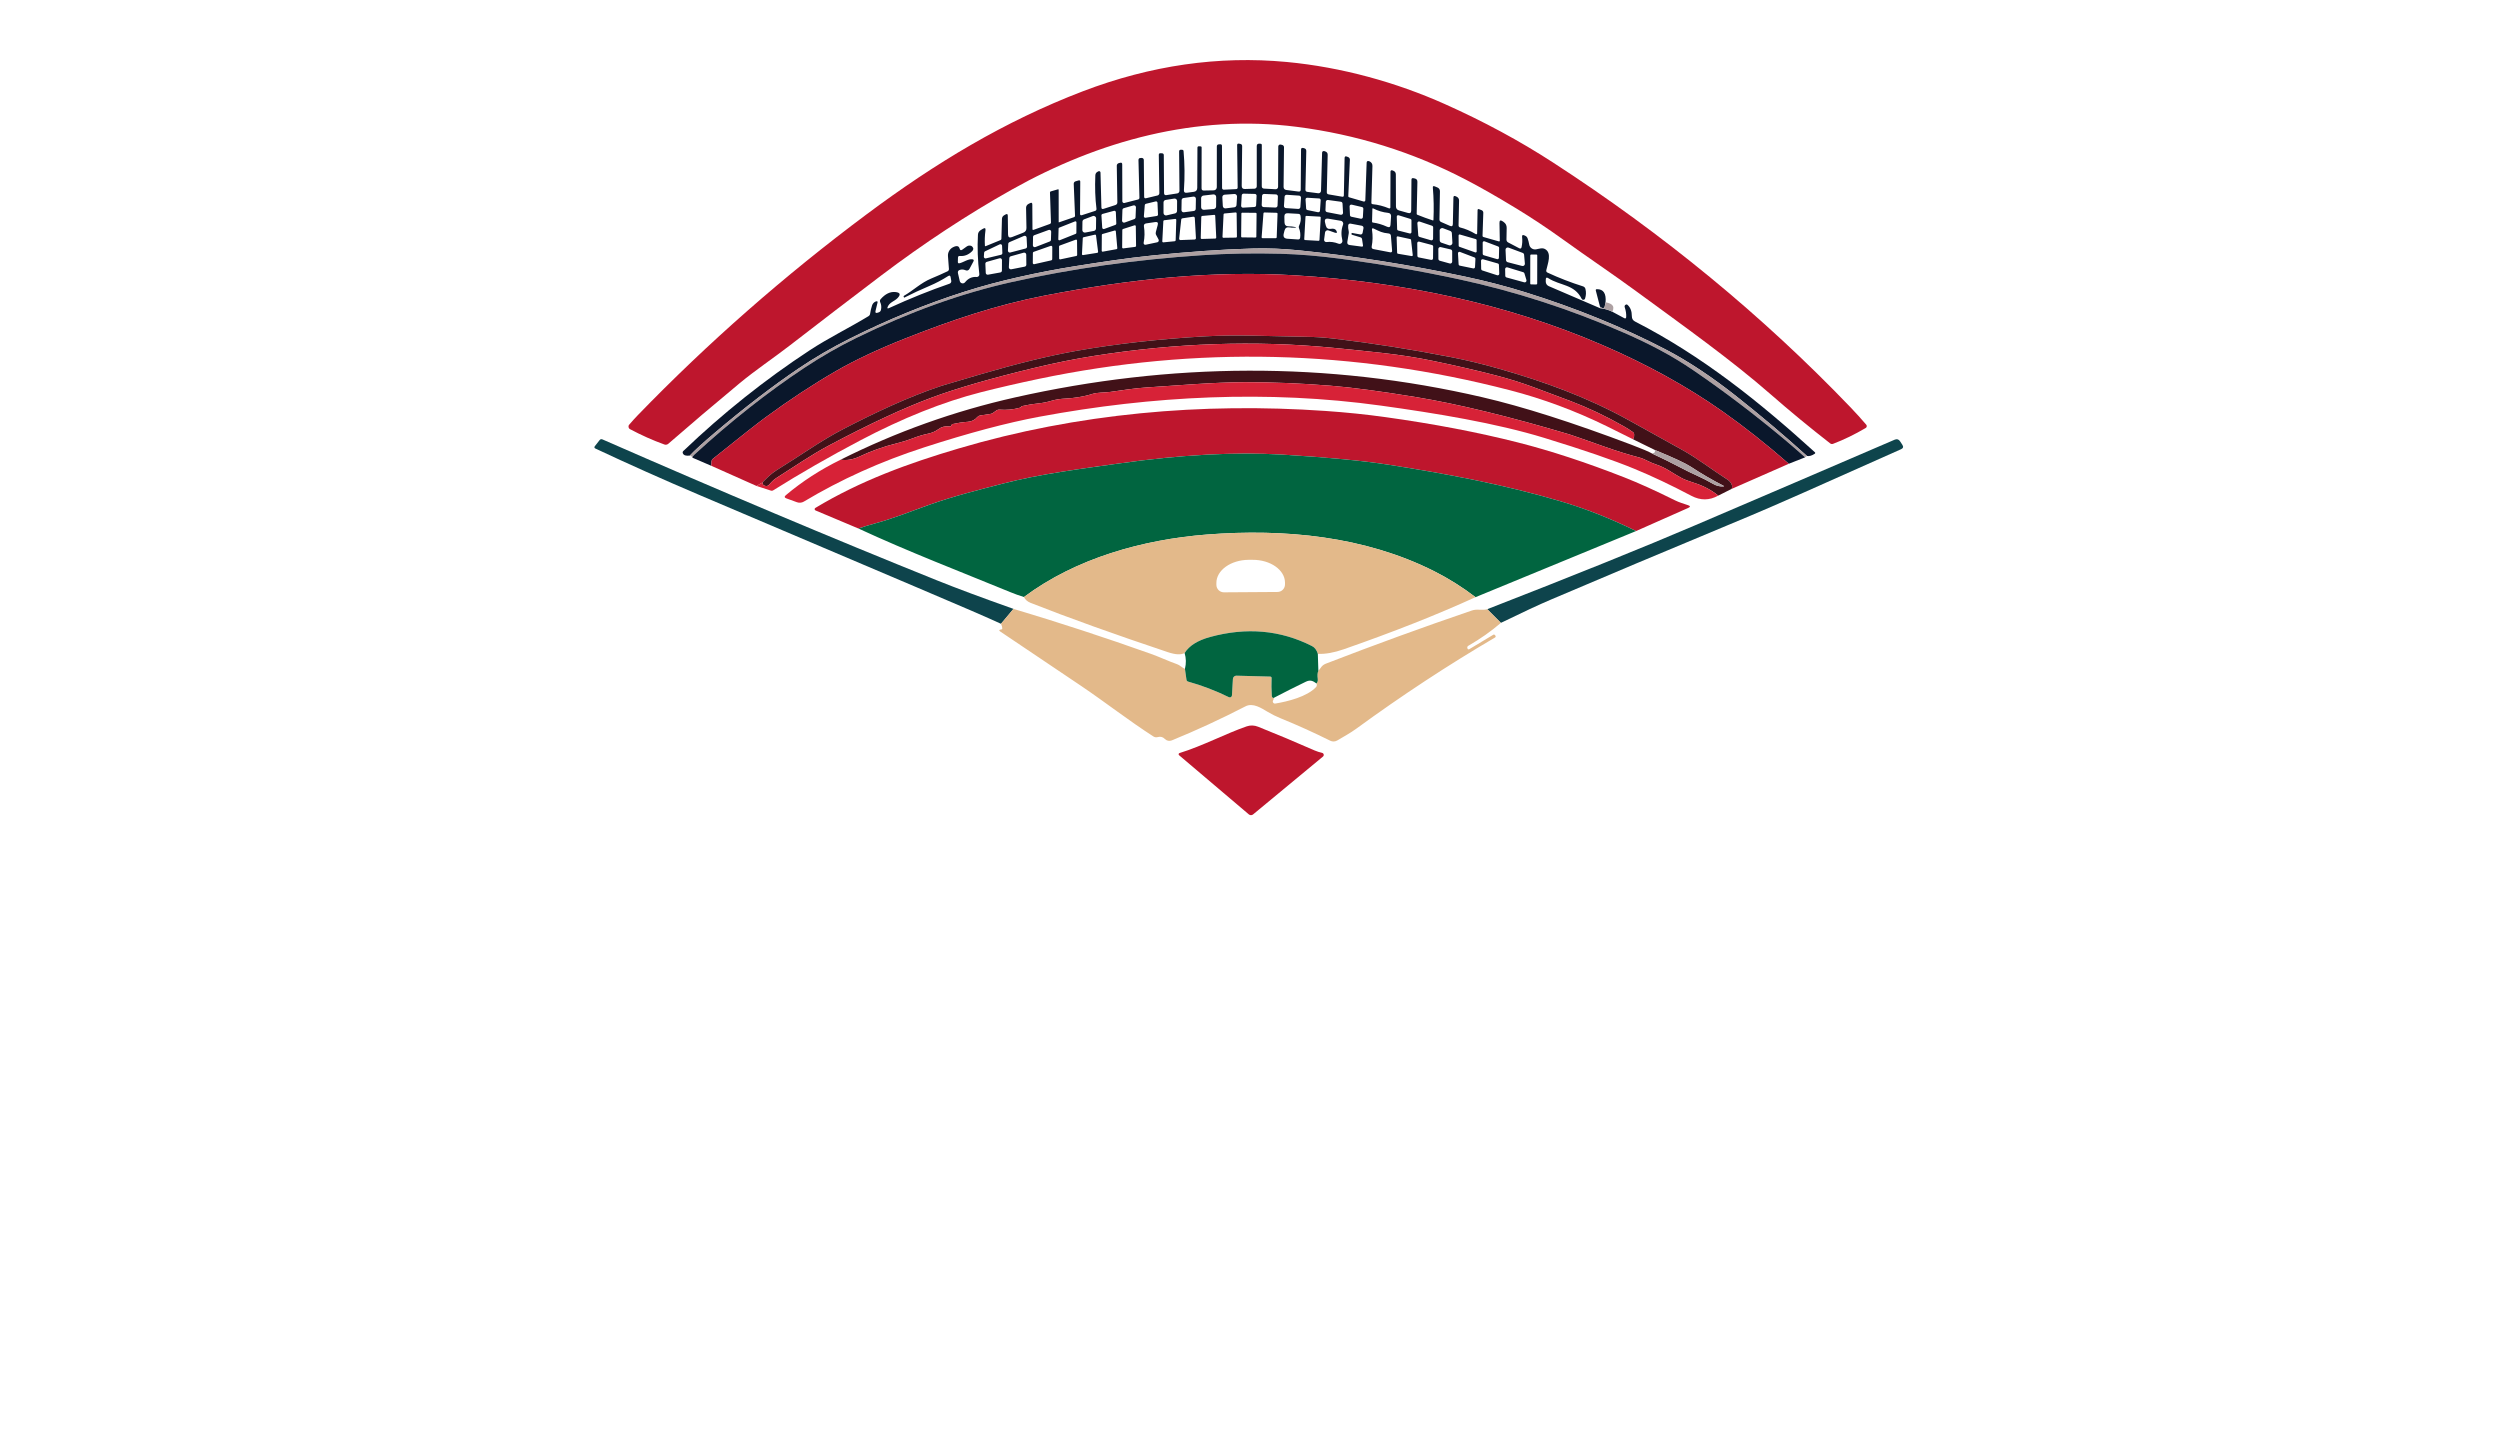 <?xml version="1.0" encoding="utf-8"?>
<svg xmlns="http://www.w3.org/2000/svg" width="490pt" height="280pt" viewBox="0 0 490 280" version="1.1" xmlns:xlink="http://www.w3.org/1999/xlink">
	<g id="surface2">
		<path d="M 283.192 20.4 Q 294.602 25.499 304.37 31.834 Q 336.845 52.888 362.644 79.776 Q 364.287 81.489 365.782 83.238 C 365.959 83.438 365.906 83.75 365.676 83.885 Q 362.461 85.781 359.27 86.994 C 359.082 87.064 358.876 87.029 358.723 86.911 Q 352.7 82.225 347.101 77.332 C 339.276 70.485 329.957 63.874 320.86 57.203 C 316.086 53.7 311.24 50.468 306.418 46.988 Q 301.72 43.603 297.034 40.759 Q 291.476 37.38 287.208 35.166 Q 271.665 27.095 254.138 24.857 C 234.491 22.355 215.398 27.566 198.306 37.168 Q 185.289 44.486 172.649 54.047 Q 163.794 60.753 154.774 67.73 C 151.554 70.22 148.145 72.481 144.96 75.119 Q 137.518 81.295 130.977 86.988 C 130.771 87.165 130.483 87.218 130.224 87.123 Q 126.803 85.887 123.482 84.115 C 123.164 83.944 123.082 83.52 123.317 83.244 Q 124.189 82.225 125.031 81.354 Q 145.661 60.053 169.846 42.013 C 183.287 31.987 196.864 23.774 212.236 17.892 Q 232.189 10.268 252.189 12.146 C 262.951 13.159 273.631 16.126 283.192 20.4 Z" style="fill:#be162d;"/>
		<path d="M 313.583 60.394 Q 314.896 60.541 316.027 61.107 L 318.335 62.349 Q 318.711 62.555 318.735 62.125 Q 318.782 61.23 318.447 60.218 Q 318.341 59.888 318.647 59.717 Q 318.841 59.611 319.006 59.764 Q 319.842 60.512 319.842 61.984 Q 319.842 62.702 320.484 63.026 C 333.648 69.779 344.817 78.745 355.726 88.648 C 355.809 88.725 355.797 88.86 355.703 88.925 Q 354.843 89.502 354.172 89.372 Q 347.401 83.261 340.289 77.639 Q 333.106 71.963 326.607 68.566 Q 313.943 61.96 298.906 57.268 Q 293.319 55.525 287.166 54.218 Q 270.846 50.739 254.614 49.067 Q 249.899 48.584 245.665 48.702 C 239.113 48.89 232.642 49.385 225.972 50.062 C 220.808 50.586 215.639 51.392 210.558 52.199 Q 205.307 53.035 199.59 54.324 Q 194.073 55.566 189.034 57.174 Q 177.747 60.771 166.608 66.346 Q 161.18 69.061 156.482 72.246 Q 148.852 77.415 140.156 84.774 Q 136.653 87.736 135.204 89.29 Q 134.086 89.443 133.844 88.86 Q 133.727 88.583 133.944 88.383 Q 145.596 77.256 158.678 68.672 C 162.387 66.235 166.39 64.298 170.223 61.972 Q 170.506 61.795 170.547 61.472 Q 170.659 60.647 170.93 59.847 C 171.036 59.535 171.259 59.276 171.554 59.128 Q 171.654 59.081 171.76 59.058 Q 172.072 58.999 171.995 59.311 L 171.601 60.948 Q 171.483 61.454 171.978 61.301 L 172.219 61.224 Q 172.59 61.107 172.672 60.724 Q 172.849 59.929 172.519 59.223 C 172.425 59.028 172.454 58.805 172.596 58.646 Q 173.962 57.085 175.492 57.238 Q 176.917 57.38 175.928 58.416 C 175.286 59.087 174.362 59.217 173.979 60.159 Q 173.803 60.588 174.227 60.394 Q 180.35 57.586 186.113 55.602 C 186.349 55.519 186.49 55.278 186.449 55.037 L 186.32 54.312 Q 186.243 53.853 185.843 54.106 Q 184.047 55.248 182.181 56.037 Q 179.567 57.138 177.247 58.334 Q 177.217 58.351 177.2 58.322 L 177.129 58.192 Q 177.047 58.051 177.188 57.969 C 179.054 56.891 180.514 55.419 182.54 54.583 Q 184.2 53.9 185.725 53.17 C 185.896 53.088 186.002 52.911 185.99 52.723 L 185.801 50.203 C 185.748 49.485 186.125 48.802 186.767 48.472 Q 187.868 47.901 188.086 48.731 Q 188.215 49.22 188.622 48.925 L 189.463 48.319 Q 189.87 48.025 190.347 48.184 Q 190.453 48.225 190.529 48.301 Q 191.006 48.778 190.523 49.249 Q 189.469 50.285 188.133 50.173 Q 187.774 50.138 187.762 50.497 L 187.738 51.327 Q 187.733 51.675 188.074 51.598 C 188.875 51.404 189.787 50.703 190.588 50.821 Q 190.988 50.886 190.794 51.239 L 190.035 52.67 Q 189.758 53.188 189.216 52.958 Q 188.651 52.717 188.109 52.905 Q 187.65 53.058 187.762 53.559 Q 187.944 54.365 188.115 55.09 C 188.233 55.566 188.845 55.708 189.151 55.325 Q 190.076 54.177 191.412 54.289 C 191.73 54.318 191.989 54.047 191.948 53.735 Q 191.471 49.72 191.677 46.017 Q 191.707 45.422 192.219 45.104 L 192.631 44.851 Q 193.255 44.474 193.149 45.193 Q 192.949 46.665 193.043 48.172 C 193.043 48.236 193.114 48.278 193.173 48.254 L 196.11 47.053 C 196.205 47.012 196.269 46.924 196.275 46.818 L 196.381 42.92 Q 196.393 42.431 196.817 42.19 L 197.088 42.037 Q 197.523 41.784 197.529 42.284 L 197.576 45.952 Q 197.588 46.765 198.342 46.47 L 200.561 45.605 Q 201.197 45.358 201.185 44.675 L 201.109 40.742 C 201.103 40.418 201.286 40.124 201.568 39.976 L 201.898 39.811 Q 202.328 39.588 202.333 40.071 L 202.363 44.904 Q 202.369 45.122 202.575 45.051 L 205.76 43.903 Q 205.996 43.815 205.99 43.568 L 205.795 37.727 Q 205.789 37.562 205.948 37.515 L 207.356 37.109 Q 207.497 37.068 207.497 37.209 L 207.503 43.538 Q 207.503 43.603 207.562 43.579 L 210.523 42.561 Q 210.717 42.496 210.705 42.29 L 210.452 36.067 Q 210.435 35.643 210.847 35.525 L 211.4 35.366 Q 211.73 35.272 211.73 35.62 L 211.689 41.884 Q 211.683 42.296 212.077 42.166 L 214.638 41.336 Q 214.944 41.236 214.909 40.912 Q 214.532 37.916 214.685 34.36 Q 214.709 33.865 215.151 33.647 L 215.292 33.571 C 215.48 33.482 215.692 33.612 215.698 33.818 L 215.875 40.648 Q 215.886 41.066 216.287 40.936 L 218.601 40.194 Q 219.007 40.065 219.001 39.647 L 218.889 32.482 C 218.883 32.246 219.048 32.034 219.278 31.975 L 219.549 31.905 Q 219.955 31.799 219.955 32.217 L 219.978 39.458 C 219.978 39.676 220.184 39.835 220.396 39.782 L 223.046 39.105 Q 223.34 39.028 223.328 38.728 L 223.14 31.398 Q 223.128 30.968 223.564 30.963 L 223.782 30.957 C 224.005 30.951 224.188 31.127 224.188 31.351 L 224.253 38.552 Q 224.253 38.94 224.629 38.852 L 226.873 38.316 C 227.084 38.263 227.232 38.075 227.232 37.857 L 227.126 30.35 Q 227.126 30.015 227.461 30.032 L 227.797 30.05 C 227.968 30.062 228.103 30.203 228.103 30.38 L 228.156 37.839 Q 228.162 38.31 228.627 38.24 L 230.741 37.91 C 230.994 37.869 231.176 37.651 231.176 37.398 L 231.106 29.714 Q 231.1 29.338 231.482 29.349 L 231.724 29.361 C 231.853 29.367 231.965 29.467 231.977 29.597 Q 232.318 33.453 232.048 37.25 Q 232.001 37.863 232.619 37.78 Q 232.66 37.774 233.979 37.598 Q 234.656 37.509 234.662 36.821 L 234.697 28.973 Q 234.697 28.643 235.021 28.672 L 235.315 28.69 Q 235.521 28.708 235.521 28.914 L 235.504 36.909 Q 235.504 37.356 235.945 37.345 L 237.894 37.309 C 238.224 37.303 238.489 37.033 238.494 36.697 L 238.5 28.714 Q 238.5 28.313 238.901 28.29 L 239.148 28.278 Q 239.507 28.254 239.507 28.608 L 239.525 36.856 C 239.525 37.044 239.678 37.192 239.866 37.18 L 242.268 37.068 Q 242.58 37.05 242.58 36.738 L 242.48 28.466 Q 242.474 28.09 242.845 28.154 L 243.081 28.195 Q 243.469 28.266 243.463 28.661 L 243.375 36.432 Q 243.369 37.068 244.005 37.044 L 245.871 36.985 C 246.125 36.98 246.325 36.774 246.325 36.52 L 246.325 28.637 Q 246.325 28.131 246.837 28.16 L 247.096 28.178 C 247.22 28.184 247.314 28.29 247.314 28.413 L 247.308 36.497 Q 247.308 36.944 247.755 36.968 L 250.022 37.091 C 250.281 37.103 250.499 36.897 250.505 36.638 L 250.54 28.714 C 250.54 28.46 250.782 28.272 251.029 28.337 L 251.312 28.407 C 251.523 28.46 251.671 28.649 251.665 28.867 L 251.582 36.609 Q 251.576 37.168 252.136 37.239 L 254.503 37.545 Q 254.938 37.604 254.944 37.162 L 255.003 29.332 Q 255.009 28.914 255.415 29.002 L 255.586 29.043 Q 256.045 29.143 256.033 29.614 L 255.863 37.174 Q 255.857 37.551 256.228 37.604 L 258.371 37.88 C 258.653 37.916 258.906 37.698 258.918 37.415 L 259.13 29.915 C 259.136 29.697 259.354 29.55 259.56 29.614 L 259.748 29.679 Q 260.237 29.844 260.225 30.35 L 260.054 37.668 Q 260.043 38.033 260.408 38.098 L 263.081 38.557 Q 263.387 38.605 263.393 38.298 L 263.54 30.986 Q 263.546 30.515 263.987 30.686 L 264.235 30.786 C 264.446 30.868 264.588 31.08 264.576 31.31 L 264.264 38.446 Q 264.258 38.622 264.423 38.669 L 267.272 39.499 C 267.431 39.547 267.596 39.429 267.602 39.258 L 267.861 31.905 Q 267.873 31.487 268.285 31.575 Q 268.397 31.598 268.497 31.657 Q 269.015 31.952 268.998 32.546 L 268.791 39.735 Q 268.786 40 269.051 40.023 Q 270.628 40.171 272.247 40.842 C 272.371 40.895 272.512 40.801 272.512 40.665 L 272.536 33.612 C 272.536 33.441 272.713 33.318 272.877 33.382 L 273.089 33.465 Q 273.584 33.659 273.584 34.195 L 273.607 40.447 Q 273.613 41.077 274.214 41.248 L 275.974 41.743 Q 276.592 41.919 276.598 41.277 L 276.645 35.237 Q 276.651 34.837 277.04 34.925 L 277.287 34.978 Q 277.823 35.096 277.811 35.643 L 277.67 41.902 C 277.664 41.984 277.717 42.061 277.793 42.09 Q 279.277 42.696 280.831 43.203 Q 280.949 43.244 280.955 43.12 Q 281.102 39.859 280.837 36.779 Q 280.802 36.361 281.191 36.52 L 281.709 36.732 Q 282.238 36.95 282.227 37.527 L 282.133 42.997 Q 282.127 43.368 282.462 43.515 L 284.187 44.268 Q 284.747 44.51 284.758 43.903 L 284.87 38.734 Q 284.882 38.263 285.306 38.463 Q 285.406 38.51 285.506 38.557 C 285.8 38.687 285.983 38.981 285.977 39.305 L 285.877 44.192 C 285.871 44.374 286.001 44.533 286.177 44.58 Q 287.69 44.945 289.268 45.893 C 289.38 45.958 289.521 45.881 289.521 45.752 L 289.604 41.207 Q 289.61 40.889 289.904 41.007 L 290.387 41.189 C 290.599 41.272 290.734 41.478 290.728 41.701 L 290.575 46.235 C 290.569 46.329 290.634 46.417 290.728 46.447 L 293.79 47.318 C 293.878 47.342 293.96 47.277 293.96 47.189 L 293.896 43.721 Q 293.878 42.926 294.526 43.379 L 294.726 43.521 Q 295.32 43.939 295.309 44.669 L 295.268 46.947 Q 295.262 47.342 295.609 47.524 L 297.764 48.655 Q 298.135 48.849 298.229 48.443 Q 298.447 47.453 298.329 46.435 Q 298.276 45.923 298.747 46.123 Q 298.894 46.182 299.035 46.258 Q 299.289 46.4 299.389 46.665 Q 299.612 47.265 299.724 47.913 C 299.83 48.554 300.437 48.984 301.073 48.872 C 301.655 48.772 302.28 48.507 302.833 48.819 C 304.228 49.608 303.333 51.722 303.074 52.958 Q 303.004 53.288 303.31 53.429 Q 306.642 54.978 310.263 56.126 Q 310.657 56.249 310.752 56.656 Q 310.975 57.586 310.675 58.51 C 310.575 58.822 310.151 58.852 310.004 58.563 C 308.561 55.667 305.824 56.043 303.469 54.524 Q 302.98 54.206 302.974 54.789 L 302.968 55.184 C 302.962 55.578 303.198 55.931 303.557 56.085 L 313.583 60.394 Z M 239.672 40.383 C 239.69 40.665 239.937 40.877 240.219 40.842 L 241.927 40.63 C 242.162 40.606 242.345 40.412 242.357 40.177 L 242.457 38.54 C 242.474 38.245 242.227 37.998 241.933 38.022 L 240.031 38.157 C 239.76 38.175 239.56 38.404 239.578 38.675 L 239.672 40.383 Z M 243.734 37.957 C 243.546 37.957 243.393 38.098 243.381 38.287 L 243.263 40.335 C 243.252 40.542 243.422 40.712 243.628 40.701 L 245.877 40.571 C 246.054 40.559 246.195 40.418 246.201 40.241 L 246.289 38.369 C 246.301 38.175 246.148 38.01 245.954 38.01 L 243.734 37.957 Z M 250.467 38.518 C 250.475 38.298 250.305 38.11 250.083 38.102 L 247.776 38.014 C 247.555 38.004 247.367 38.175 247.361 38.398 L 247.293 40.175 C 247.284 40.394 247.455 40.583 247.677 40.59 L 249.984 40.679 C 250.205 40.689 250.393 40.518 250.399 40.294 L 250.467 38.518 Z M 237.888 40.971 C 238.153 40.948 238.353 40.73 238.359 40.465 L 238.371 38.616 C 238.377 38.31 238.106 38.069 237.8 38.104 L 235.875 38.328 C 235.615 38.357 235.421 38.575 235.421 38.84 L 235.421 40.618 C 235.421 40.912 235.674 41.148 235.975 41.124 L 237.888 40.971 Z M 254.996 38.769 C 255.009 38.552 254.844 38.357 254.624 38.343 L 252.204 38.178 C 251.983 38.163 251.794 38.328 251.777 38.55 L 251.654 40.359 C 251.641 40.577 251.806 40.771 252.026 40.786 L 254.446 40.951 C 254.667 40.965 254.856 40.801 254.873 40.579 L 254.996 38.769 Z M 231.965 38.811 C 231.759 38.84 231.606 39.017 231.6 39.223 L 231.565 41.177 C 231.559 41.436 231.783 41.643 232.042 41.607 L 233.991 41.354 C 234.202 41.325 234.356 41.154 234.361 40.942 L 234.397 38.964 C 234.403 38.699 234.173 38.499 233.914 38.534 L 231.965 38.811 Z M 256.233 38.758 C 256.039 38.746 255.874 38.911 255.886 39.105 L 256.004 40.871 C 256.016 41.024 256.122 41.148 256.269 41.177 L 258.324 41.595 C 258.518 41.637 258.706 41.495 258.718 41.295 L 258.853 39.246 C 258.865 39.064 258.73 38.905 258.547 38.899 L 256.233 38.758 Z M 228.456 39.193 C 228.221 39.229 228.05 39.435 228.05 39.67 L 228.05 41.743 C 228.05 42.055 228.339 42.284 228.645 42.214 L 230.323 41.825 C 230.54 41.772 230.694 41.578 230.699 41.354 L 230.711 39.405 C 230.717 39.105 230.446 38.875 230.152 38.922 L 228.456 39.193 Z M 262.78 42.096 C 263.028 42.143 263.251 41.949 263.234 41.701 L 263.134 39.9 C 263.122 39.711 262.986 39.564 262.804 39.541 L 260.296 39.199 C 260.072 39.164 259.872 39.335 259.86 39.558 L 259.789 41.183 C 259.784 41.372 259.913 41.542 260.102 41.578 L 262.78 42.096 Z M 224.588 39.947 C 224.47 39.976 224.388 40.076 224.376 40.194 L 224.2 42.378 C 224.182 42.561 224.341 42.702 224.518 42.679 L 226.731 42.331 C 226.873 42.308 226.973 42.184 226.967 42.043 L 226.867 39.735 C 226.855 39.558 226.69 39.435 226.525 39.476 L 224.588 39.947 Z M 264.935 40.112 C 264.711 40.059 264.505 40.23 264.517 40.459 L 264.594 42.161 C 264.6 42.32 264.711 42.449 264.865 42.479 L 266.713 42.873 C 266.919 42.914 267.114 42.767 267.125 42.555 L 267.214 40.936 C 267.225 40.765 267.114 40.618 266.955 40.583 L 264.935 40.112 Z M 220.267 40.801 C 220.108 40.848 219.996 40.989 219.996 41.154 L 219.925 43.256 C 219.919 43.521 220.178 43.709 220.432 43.621 L 222.316 42.944 C 222.463 42.891 222.563 42.755 222.569 42.602 L 222.645 40.636 C 222.651 40.383 222.41 40.188 222.163 40.259 L 220.267 40.801 Z M 271.882 44.445 Q 272.501 44.728 272.542 44.05 L 272.648 42.426 Q 272.683 41.784 272.047 41.719 Q 270.552 41.572 269.133 40.842 Q 268.992 40.771 268.986 40.93 L 268.921 43.438 Q 268.915 43.597 269.074 43.621 Q 270.446 43.791 271.882 44.445 Z M 216.093 41.931 C 215.957 41.972 215.869 42.096 215.881 42.231 L 216.034 44.627 C 216.045 44.816 216.24 44.945 216.416 44.881 L 218.607 44.08 C 218.724 44.039 218.801 43.921 218.795 43.797 L 218.707 41.584 C 218.695 41.401 218.518 41.272 218.342 41.319 L 216.093 41.931 Z M 242.38 41.819 C 242.38 41.713 242.292 41.625 242.18 41.637 L 239.984 41.843 C 239.89 41.854 239.819 41.925 239.819 42.019 L 239.607 46.411 C 239.601 46.517 239.684 46.606 239.79 46.606 L 242.257 46.57 C 242.357 46.57 242.439 46.488 242.439 46.388 L 242.38 41.819 Z M 246.29 41.87 C 246.289 41.784 246.225 41.719 246.138 41.716 L 243.465 41.688 C 243.381 41.684 243.31 41.754 243.311 41.839 L 243.263 46.372 C 243.263 46.458 243.328 46.523 243.415 46.527 L 246.087 46.555 C 246.172 46.559 246.242 46.488 246.242 46.403 L 246.29 41.87 Z M 250.399 41.89 C 250.405 41.796 250.322 41.713 250.228 41.707 L 247.82 41.643 C 247.726 41.637 247.644 41.713 247.638 41.807 L 247.279 46.494 C 247.273 46.594 247.355 46.682 247.455 46.682 L 250.057 46.688 C 250.152 46.688 250.228 46.612 250.234 46.517 L 250.399 41.89 Z M 253.749 44.627 Q 253.243 44.657 252.742 44.569 Q 251.953 44.427 251.759 45.204 L 251.612 45.793 Q 251.382 46.723 252.336 46.794 L 254.408 46.935 Q 254.767 46.959 254.826 46.606 Q 254.974 45.622 254.597 44.686 C 254.538 44.557 254.544 44.41 254.609 44.28 Q 255.091 43.291 254.903 42.284 Q 254.838 41.931 254.485 41.913 L 252.436 41.796 Q 251.724 41.754 251.735 42.467 L 251.759 43.556 Q 251.777 44.368 252.589 44.363 Q 253.201 44.363 253.761 44.48 Q 254.338 44.598 253.749 44.627 Z M 238.182 42.284 C 238.177 42.184 238.082 42.102 237.982 42.114 L 235.615 42.325 C 235.527 42.337 235.457 42.414 235.451 42.508 L 235.345 46.647 C 235.339 46.753 235.427 46.841 235.533 46.835 L 238.2 46.759 C 238.306 46.753 238.383 46.67 238.383 46.564 L 238.182 42.284 Z M 276.316 45.764 C 276.481 45.805 276.645 45.675 276.645 45.505 L 276.645 43.167 C 276.645 43.05 276.569 42.95 276.457 42.914 L 274.108 42.19 C 273.937 42.137 273.761 42.272 273.766 42.455 L 273.837 44.934 C 273.843 45.051 273.919 45.151 274.037 45.181 L 276.316 45.764 Z M 258.863 42.63 C 258.865 42.543 258.8 42.467 258.713 42.463 L 256.044 42.313 C 255.957 42.308 255.88 42.378 255.877 42.463 L 255.629 46.884 C 255.627 46.971 255.692 47.047 255.779 47.051 L 258.448 47.201 C 258.535 47.206 258.612 47.136 258.616 47.051 L 258.863 42.63 Z M 214.42 45.257 C 214.644 45.21 214.809 45.016 214.815 44.786 L 214.839 42.808 C 214.839 42.467 214.503 42.231 214.185 42.349 L 212.472 42.997 C 212.289 43.067 212.166 43.244 212.16 43.444 L 212.136 45.098 C 212.136 45.405 212.413 45.64 212.713 45.581 L 214.42 45.257 Z M 234.179 42.72 C 234.167 42.567 234.026 42.449 233.873 42.473 L 231.747 42.791 C 231.63 42.808 231.535 42.902 231.524 43.02 L 231.112 46.759 C 231.094 46.918 231.223 47.059 231.382 47.053 L 234.149 46.947 C 234.297 46.941 234.414 46.812 234.403 46.665 L 234.179 42.72 Z M 261.927 45.216 Q 262.25 45.817 261.603 45.593 L 260.384 45.163 C 260.078 45.051 259.748 45.252 259.707 45.575 L 259.525 46.965 C 259.489 47.242 259.725 47.477 259.996 47.442 Q 261.173 47.294 262.333 47.76 C 262.763 47.936 263.204 47.548 263.098 47.1 Q 262.698 45.452 263.24 44.033 C 263.363 43.703 263.157 43.338 262.81 43.279 L 260.414 42.873 Q 259.495 42.714 259.713 43.615 L 259.854 44.198 Q 260.049 44.998 260.855 44.851 Q 261.656 44.71 261.927 45.216 Z M 230.552 43.103 C 230.552 42.985 230.452 42.891 230.334 42.908 L 228.185 43.167 C 228.091 43.179 228.015 43.256 228.015 43.35 L 227.809 47.3 C 227.803 47.418 227.903 47.512 228.021 47.501 L 230.252 47.283 C 230.352 47.271 230.423 47.194 230.429 47.094 L 230.552 43.103 Z M 207.615 44.616 C 207.538 44.645 207.491 44.716 207.485 44.792 L 207.426 46.894 C 207.42 47.041 207.562 47.141 207.697 47.088 L 210.847 45.829 C 210.923 45.799 210.97 45.728 210.97 45.646 L 210.982 43.574 C 210.982 43.432 210.841 43.338 210.705 43.391 L 207.615 44.616 Z M 278.235 43.421 C 278.011 43.35 277.788 43.521 277.805 43.756 L 277.982 46.146 C 277.994 46.282 278.088 46.394 278.217 46.435 L 280.472 47.094 C 280.678 47.159 280.884 47.006 280.884 46.788 L 280.902 44.557 C 280.902 44.416 280.814 44.292 280.678 44.245 L 278.235 43.421 Z M 226.543 45.481 L 226.914 44.092 Q 227.096 43.421 226.413 43.526 L 224.659 43.786 Q 224.129 43.868 224.211 44.398 Q 224.465 45.952 224.153 47.595 C 224.111 47.824 224.311 48.019 224.541 47.972 L 226.831 47.489 C 227.073 47.436 227.196 47.159 227.079 46.941 L 226.613 46.07 Q 226.46 45.787 226.543 45.481 Z M 264.947 45.652 Q 264.947 45.646 265.012 45.658 L 266.625 45.952 C 266.831 45.993 267.025 45.858 267.066 45.652 L 267.243 44.728 C 267.284 44.504 267.137 44.286 266.913 44.245 L 264.688 43.827 C 264.47 43.791 264.27 43.945 264.246 44.162 Q 264.199 44.698 264.329 45.216 Q 264.399 45.499 264.346 45.781 L 264.076 47.395 Q 263.987 47.948 264.541 48.025 L 266.884 48.337 Q 267.19 48.378 267.143 48.066 L 266.96 46.871 Q 266.919 46.6 266.654 46.517 L 264.994 46.011 Q 264.841 45.964 264.894 45.811 L 264.947 45.652 Z M 222.616 44.345 C 222.61 44.209 222.486 44.121 222.363 44.162 L 220.108 44.887 C 220.025 44.91 219.972 44.987 219.972 45.069 L 219.943 48.49 C 219.943 48.607 220.049 48.702 220.161 48.684 L 222.498 48.39 C 222.592 48.378 222.669 48.289 222.669 48.195 L 222.616 44.345 Z M 272.194 45.764 C 270.834 45.628 270.452 45.369 269.268 44.81 Q 268.844 44.604 268.915 45.069 Q 269.162 46.747 268.856 48.272 Q 268.762 48.743 269.233 48.831 L 272.524 49.461 C 272.707 49.496 272.871 49.349 272.854 49.167 L 272.618 46.194 C 272.601 45.97 272.424 45.787 272.194 45.764 Z M 284.028 48.078 C 284.352 48.184 284.688 47.93 284.67 47.583 L 284.564 45.693 C 284.552 45.499 284.429 45.334 284.246 45.263 L 282.839 44.733 C 282.515 44.616 282.174 44.851 282.174 45.193 L 282.186 47.106 C 282.186 47.312 282.321 47.501 282.515 47.565 L 284.028 48.078 Z M 205.754 47.33 C 205.89 47.277 205.978 47.147 205.984 47 L 206.031 45.416 C 206.037 45.163 205.784 44.981 205.548 45.069 L 202.71 46.105 C 202.575 46.152 202.481 46.288 202.475 46.435 L 202.445 48.083 C 202.439 48.337 202.693 48.519 202.934 48.425 L 205.754 47.33 Z M 218.701 45.34 C 218.695 45.228 218.583 45.151 218.471 45.181 L 216.087 45.864 C 216.01 45.881 215.957 45.952 215.957 46.035 L 215.934 49.149 C 215.934 49.261 216.04 49.349 216.151 49.326 L 218.842 48.837 C 218.936 48.819 219.001 48.737 218.995 48.643 L 218.701 45.34 Z M 286.142 45.964 C 286.012 45.923 285.883 46.023 285.883 46.158 L 285.901 48.178 C 285.901 48.26 285.953 48.337 286.03 48.366 L 289.156 49.473 C 289.292 49.52 289.427 49.42 289.427 49.284 L 289.415 47.059 C 289.415 46.971 289.356 46.894 289.274 46.871 L 286.142 45.964 Z M 201.026 48.707 C 201.191 48.66 201.309 48.507 201.303 48.331 L 201.215 46.564 C 201.203 46.305 200.938 46.141 200.703 46.241 L 197.841 47.465 C 197.712 47.524 197.623 47.648 197.618 47.789 L 197.553 49.114 C 197.541 49.367 197.777 49.555 198.018 49.491 L 201.026 48.707 Z M 212.366 46.5 C 212.283 46.517 212.23 46.588 212.224 46.665 L 212.066 49.808 C 212.06 49.926 212.16 50.015 212.277 49.997 L 215.074 49.555 C 215.174 49.538 215.239 49.449 215.227 49.349 L 214.821 46.146 C 214.809 46.04 214.709 45.97 214.603 45.993 L 212.366 46.5 Z M 276.687 50.191 C 276.81 50.215 276.916 50.115 276.899 49.991 L 276.569 47.024 C 276.563 46.947 276.504 46.882 276.428 46.865 L 273.967 46.329 C 273.849 46.305 273.743 46.4 273.743 46.517 L 273.837 49.561 C 273.843 49.644 273.902 49.72 273.99 49.732 L 276.687 50.191 Z M 207.697 48.131 C 207.62 48.16 207.573 48.231 207.573 48.307 L 207.591 50.656 C 207.591 50.774 207.703 50.862 207.815 50.839 L 210.97 50.168 C 211.059 50.15 211.124 50.073 211.124 49.985 L 211.1 47.147 C 211.1 47.018 210.97 46.929 210.847 46.977 L 207.697 48.131 Z M 290.97 47.3 C 290.793 47.23 290.605 47.365 290.605 47.554 L 290.611 49.767 C 290.611 49.885 290.687 49.991 290.805 50.026 L 293.436 50.792 C 293.607 50.845 293.778 50.715 293.784 50.538 L 293.831 48.578 C 293.837 48.46 293.766 48.354 293.654 48.313 L 290.97 47.3 Z M 280.513 50.939 C 280.696 50.974 280.867 50.839 280.873 50.65 L 280.902 48.319 C 280.902 48.178 280.808 48.06 280.678 48.025 L 278.158 47.359 C 277.964 47.312 277.776 47.453 277.782 47.654 L 277.811 50.162 C 277.817 50.303 277.917 50.421 278.058 50.45 L 280.513 50.939 Z M 192.837 50.309 C 192.825 50.527 193.025 50.697 193.237 50.644 L 196.216 49.932 C 196.369 49.891 196.47 49.755 196.464 49.602 L 196.405 48.166 C 196.399 47.936 196.152 47.789 195.946 47.889 L 193.072 49.255 C 192.966 49.308 192.896 49.408 192.89 49.526 L 192.837 50.309 Z M 202.604 49.361 C 202.51 49.39 202.445 49.479 202.445 49.579 L 202.428 51.551 C 202.428 51.698 202.569 51.816 202.716 51.781 L 206.054 51.027 C 206.16 51.004 206.237 50.909 206.237 50.798 L 206.249 48.413 C 206.249 48.248 206.09 48.136 205.937 48.189 L 202.604 49.361 Z M 282.374 48.431 C 282.138 48.378 281.909 48.56 281.915 48.802 L 281.926 50.745 C 281.926 50.909 282.038 51.057 282.203 51.104 L 284.152 51.645 C 284.393 51.71 284.629 51.528 284.629 51.28 L 284.629 49.261 C 284.629 49.084 284.511 48.931 284.34 48.89 L 282.374 48.431 Z M 295.668 48.531 C 295.373 48.425 295.073 48.649 295.085 48.955 L 295.179 50.992 C 295.191 51.18 295.32 51.339 295.503 51.392 L 298.341 52.128 C 298.629 52.205 298.9 51.969 298.877 51.675 L 298.723 49.932 C 298.712 49.767 298.6 49.626 298.447 49.567 L 295.668 48.531 Z M 286.148 49.373 C 285.959 49.302 285.753 49.449 285.765 49.655 L 285.889 51.804 C 285.895 51.934 285.989 52.04 286.112 52.063 L 288.762 52.611 C 288.933 52.646 289.092 52.523 289.103 52.346 L 289.186 50.739 C 289.192 50.615 289.121 50.503 289.003 50.462 L 286.148 49.373 Z M 198.112 50.232 C 197.947 50.279 197.83 50.427 197.824 50.597 L 197.735 52.37 C 197.724 52.629 197.959 52.835 198.212 52.782 L 200.844 52.264 C 201.032 52.228 201.168 52.057 201.162 51.869 L 201.144 49.909 C 201.138 49.644 200.891 49.455 200.638 49.526 L 198.112 50.232 Z M 301.301 50.045 C 301.302 49.956 301.232 49.885 301.142 49.886 L 300.094 49.884 C 300.007 49.885 299.936 49.956 299.935 50.043 L 299.926 55.589 C 299.925 55.678 299.995 55.749 300.084 55.748 L 301.132 55.75 C 301.22 55.749 301.29 55.678 301.291 55.591 L 301.301 50.045 Z M 196.069 53.4 C 196.246 53.37 196.375 53.217 196.375 53.041 L 196.387 50.98 C 196.387 50.733 196.152 50.55 195.916 50.621 L 193.402 51.327 C 193.237 51.375 193.125 51.533 193.131 51.704 L 193.208 53.494 C 193.22 53.718 193.426 53.883 193.644 53.841 L 196.069 53.4 Z M 293.454 53.953 C 293.66 54.018 293.866 53.865 293.855 53.653 L 293.79 51.922 C 293.79 51.787 293.696 51.675 293.572 51.639 L 290.669 50.815 C 290.475 50.762 290.281 50.909 290.281 51.115 L 290.31 52.723 C 290.316 52.852 290.399 52.97 290.522 53.005 L 293.454 53.953 Z M 298.753 55.337 C 299.018 55.407 299.259 55.16 299.183 54.901 L 298.788 53.582 C 298.753 53.47 298.67 53.388 298.559 53.353 L 295.456 52.405 C 295.226 52.334 295.003 52.505 295.008 52.74 L 295.032 54.053 C 295.038 54.206 295.138 54.342 295.285 54.383 L 298.753 55.337 Z" style="fill:#0a172b;"/>
		<path d="M 354.172 89.372 Q 353.989 89.508 353.801 89.637 Q 351.758 87.8 349.715 86.093 Q 340.854 78.692 331.97 72.622 C 327.56 69.608 323.21 67.365 318.394 65.257 Q 302.515 58.298 285.871 54.719 Q 274.343 52.24 262.521 50.686 Q 256.457 49.891 251.017 49.738 Q 243.146 49.52 235.562 50.02 Q 216.222 51.292 198.365 55.266 Q 183.458 58.581 167.803 66.258 Q 162.64 68.79 157.647 72.098 Q 146.779 79.299 136.093 89.113 Q 135.699 89.472 135.717 89.708 Q 135.528 89.302 135.204 89.29 Q 136.653 87.736 140.156 84.774 Q 148.852 77.415 156.482 72.246 Q 161.18 69.061 166.608 66.346 Q 177.747 60.771 189.034 57.174 Q 194.073 55.566 199.59 54.324 Q 205.307 53.035 210.558 52.199 C 215.639 51.392 220.808 50.586 225.972 50.062 C 232.642 49.385 239.113 48.89 245.665 48.702 Q 249.899 48.584 254.614 49.067 Q 270.846 50.739 287.166 54.218 Q 293.319 55.525 298.906 57.268 Q 313.943 61.96 326.607 68.566 Q 333.106 71.963 340.289 77.639 Q 347.401 83.261 354.172 89.372 Z" style="fill:#ada0a2;"/>
		<path d="M 353.801 89.637 L 350.61 90.897 Q 344.01 85.139 337.705 80.694 Q 327.26 73.329 314.102 67.642 C 294.997 59.382 274.667 55.26 253.943 53.971 C 237.623 52.958 221.162 54.754 204.895 57.904 C 195.316 59.758 186.437 62.767 177.27 66.399 Q 169.464 69.496 163.959 72.664 Q 157.235 76.538 150.053 81.795 Q 147.821 83.426 139.702 89.943 C 139.555 90.061 139.467 90.232 139.455 90.42 L 139.414 91.298 L 135.717 89.708 Q 135.699 89.472 136.093 89.113 Q 146.779 79.299 157.647 72.098 Q 162.64 68.79 167.803 66.258 Q 183.458 58.581 198.365 55.266 Q 216.222 51.292 235.562 50.02 Q 243.146 49.52 251.017 49.738 Q 256.457 49.891 262.521 50.686 Q 274.343 52.24 285.871 54.719 Q 302.515 58.298 318.394 65.257 C 323.21 67.365 327.56 69.608 331.97 72.622 Q 340.854 78.692 349.715 86.093 Q 351.758 87.8 353.801 89.637 Z" style="fill:#0a172b;"/>
		<path d="M 350.61 90.897 L 339.377 95.837 Q 339.677 95.401 339.306 94.754 Q 339.053 94.312 338.611 94.023 C 335.614 92.11 332.824 89.914 329.78 88.218 Q 324.905 85.493 319.206 82.343 C 311.128 77.874 302.739 74.819 293.89 72.293 Q 289.009 70.897 284.435 70.003 Q 272.795 67.724 261.603 66.388 Q 258.683 66.04 255.845 66.011 C 249.31 65.928 242.545 65.552 236.104 65.928 Q 222.634 66.711 211.118 68.743 Q 203.134 70.15 192.083 73.388 Q 185.065 75.448 184.547 75.619 C 177.9 77.833 171.389 80.941 165.301 84.091 Q 162.434 85.569 158.69 88.012 Q 155.634 90.008 152.202 92.169 C 151.124 92.846 150.318 93.676 149.44 94.559 L 148.292 95.254 L 139.414 91.298 L 139.455 90.42 C 139.467 90.232 139.555 90.061 139.702 89.943 Q 147.821 83.426 150.053 81.795 Q 157.235 76.538 163.959 72.664 Q 169.464 69.496 177.27 66.399 C 186.437 62.767 195.316 59.758 204.895 57.904 C 221.162 54.754 237.623 52.958 253.943 53.971 C 274.667 55.26 294.997 59.382 314.102 67.642 Q 327.26 73.329 337.705 80.694 Q 344.01 85.139 350.61 90.897 Z" style="fill:#be162d;"/>
		<path d="M 314.69 59.246 L 314.514 60.1 Q 314.443 60.424 314.113 60.382 Q 313.86 60.353 313.595 60.094 L 312.783 56.968 Q 312.706 56.679 313.001 56.679 Q 314.914 56.661 314.69 59.246 Z" style="fill:#0a172b;"/>
		<path d="M 314.69 59.246 C 315.674 59.458 316.639 59.77 316.027 61.107 Q 314.896 60.541 313.583 60.394 Q 313.695 60.159 313.595 60.094 Q 313.86 60.353 314.113 60.382 Q 314.443 60.424 314.514 60.1 L 314.69 59.246 Z" style="fill:#ada0a2;"/>
		<path d="M 339.377 95.837 L 336.786 97.138 Q 334.678 95.466 332.117 94.665 Q 330.345 94.112 329.562 93.676 Q 328.349 93.005 327.178 92.263 Q 325.994 91.515 324.522 91.009 Q 323.739 90.744 322.992 90.367 Q 321.961 89.843 321.437 89.708 Q 318.099 88.837 314.49 87.553 Q 308.297 85.351 307.566 85.133 Q 289.839 79.858 277.511 77.827 Q 267.161 76.12 260.796 75.602 Q 252.112 74.895 244.011 74.913 C 237.611 74.93 231.17 75.531 224.694 75.943 C 222.351 76.096 219.996 76.485 217.635 76.814 C 216.416 76.985 215.162 76.867 213.991 77.244 C 212.401 77.762 210.317 78.051 208.922 78.115 Q 207.303 78.186 206.06 78.563 Q 204.818 78.94 203.546 79.063 Q 202.01 79.216 200.32 79.599 Q 200.185 79.629 200.12 79.752 Q 200.055 79.876 199.914 79.911 Q 197.941 80.453 195.94 80.294 Q 195.563 80.264 195.257 80.482 L 194.633 80.93 Q 194.409 81.095 194.132 81.13 L 192.119 81.43 C 191.901 81.465 191.707 81.571 191.565 81.736 Q 190.835 82.59 189.699 82.672 Q 188.156 82.784 186.626 83.132 Q 186.567 83.149 186.555 83.208 Q 186.531 83.285 186.496 83.349 Q 186.361 83.62 186.06 83.585 Q 184.836 83.438 183.941 84.115 Q 183.076 84.762 181.904 85.004 Q 180.414 85.316 178.866 85.922 Q 177.535 86.446 175.816 86.876 Q 171.836 87.871 168.528 89.455 Q 166.591 90.379 164.765 90.102 Q 181.08 81.919 198.925 77.898 C 229.322 71.051 260.107 70.774 290.569 77.862 Q 302.438 80.618 319.748 87.165 Q 322.921 88.366 323.828 88.901 Q 326.677 90.22 329.456 91.68 Q 331.028 92.51 332.635 93.235 Q 334.095 93.888 335.803 94.86 Q 336.774 95.413 337.805 95.336 Q 338.017 95.325 337.828 95.225 Q 334.366 93.447 331.452 91.51 Q 329.862 90.462 324.334 88.189 L 319.954 86.04 Q 320.313 86.064 320.295 85.163 Q 320.289 84.863 320.054 84.692 Q 319.3 84.144 318.229 83.538 Q 313.007 80.571 307.826 78.61 Q 304.093 77.197 300.631 75.914 Q 297.022 74.577 293.307 73.612 Q 287.608 72.128 280.731 70.709 Q 276.186 69.767 270.999 69.184 Q 266.177 68.643 261.167 68.16 Q 238.441 65.952 214.432 69.755 Q 208.827 70.644 202.822 72.087 Q 189.999 75.172 182.504 77.968 Q 174.28 81.042 162.558 87.265 C 158.89 89.208 155.575 91.539 152.137 93.706 C 151.542 94.076 151.142 94.583 150.665 95.077 C 150.547 95.201 150.388 95.272 150.217 95.266 Q 149.476 95.254 149.44 94.559 C 150.318 93.676 151.124 92.846 152.202 92.169 Q 155.634 90.008 158.69 88.012 Q 162.434 85.569 165.301 84.091 C 171.389 80.941 177.9 77.833 184.547 75.619 Q 185.065 75.448 192.083 73.388 Q 203.134 70.15 211.118 68.743 Q 222.634 66.711 236.104 65.928 C 242.545 65.552 249.31 65.928 255.845 66.011 Q 258.683 66.04 261.603 66.388 Q 272.795 67.724 284.435 70.003 Q 289.009 70.897 293.89 72.293 C 302.739 74.819 311.128 77.874 319.206 82.343 Q 324.905 85.493 329.78 88.218 C 332.824 89.914 335.614 92.11 338.611 94.023 Q 339.053 94.312 339.306 94.754 Q 339.677 95.401 339.377 95.837 Z" style="fill:#411118;"/>
		<path d="M 319.954 86.04 Q 317.393 84.745 314.908 83.532 Q 305.647 78.999 295.915 76.479 Q 249.963 64.574 203.664 74.247 Q 197.606 75.519 192.26 76.879 Q 181.109 79.729 168.492 86.382 Q 159.49 91.127 151.577 96.09 Q 151.336 96.243 151.071 96.155 L 148.292 95.254 L 149.44 94.559 Q 149.476 95.254 150.217 95.266 C 150.388 95.272 150.547 95.201 150.665 95.077 C 151.142 94.583 151.542 94.076 152.137 93.706 C 155.575 91.539 158.89 89.208 162.558 87.265 Q 174.28 81.042 182.504 77.968 Q 189.999 75.172 202.822 72.087 Q 208.827 70.644 214.432 69.755 Q 238.441 65.952 261.167 68.16 Q 266.177 68.643 270.999 69.184 Q 276.186 69.767 280.731 70.709 Q 287.608 72.128 293.307 73.612 Q 297.022 74.577 300.631 75.914 Q 304.093 77.197 307.826 78.61 Q 313.007 80.571 318.229 83.538 Q 319.3 84.144 320.054 84.692 Q 320.289 84.863 320.295 85.163 Q 320.313 86.064 319.954 86.04 Z" style="fill:#d72237;"/>
		<path d="M 336.786 97.138 Q 334.19 98.586 331.534 97.191 Q 325.565 94.041 320.36 91.898 Q 314.143 89.337 302.703 85.834 C 293.242 82.931 281.45 80.994 270.646 79.499 C 248.509 76.432 225.889 77.556 203.729 81.677 Q 194.209 83.45 181.074 87.706 Q 168.41 91.81 157.559 98.31 C 157.147 98.557 156.652 98.604 156.205 98.439 L 154.138 97.686 Q 153.538 97.468 154.027 97.056 Q 158.795 93.029 164.765 90.102 Q 166.591 90.379 168.528 89.455 Q 171.836 87.871 175.816 86.876 Q 177.535 86.446 178.866 85.922 Q 180.414 85.316 181.904 85.004 Q 183.076 84.762 183.941 84.115 Q 184.836 83.438 186.06 83.585 Q 186.361 83.62 186.496 83.349 Q 186.531 83.285 186.555 83.208 Q 186.567 83.149 186.626 83.132 Q 188.156 82.784 189.699 82.672 Q 190.835 82.59 191.565 81.736 C 191.707 81.571 191.901 81.465 192.119 81.43 L 194.132 81.13 Q 194.409 81.095 194.633 80.93 L 195.257 80.482 Q 195.563 80.264 195.94 80.294 Q 197.941 80.453 199.914 79.911 Q 200.055 79.876 200.12 79.752 Q 200.185 79.629 200.32 79.599 Q 202.01 79.216 203.546 79.063 Q 204.818 78.94 206.06 78.563 Q 207.303 78.186 208.922 78.115 C 210.317 78.051 212.401 77.762 213.991 77.244 C 215.162 76.867 216.416 76.985 217.635 76.814 C 219.996 76.485 222.351 76.096 224.694 75.943 C 231.17 75.531 237.611 74.93 244.011 74.913 Q 252.112 74.895 260.796 75.602 Q 267.161 76.12 277.511 77.827 Q 289.839 79.858 307.566 85.133 Q 308.297 85.351 314.49 87.553 Q 318.099 88.837 321.437 89.708 Q 321.961 89.843 322.992 90.367 Q 323.739 90.744 324.522 91.009 Q 325.994 91.515 327.178 92.263 Q 328.349 93.005 329.562 93.676 Q 330.345 94.112 332.117 94.665 Q 334.678 95.466 336.786 97.138 Z" style="fill:#d72237;"/>
		<path d="M 320.672 104.085 Q 313.26 100.429 305.771 98.221 C 294.773 94.977 283.504 92.852 272.071 91.074 Q 264.582 89.908 251.459 89.113 Q 237.476 88.266 219.372 90.832 C 211.918 91.886 203.858 92.899 196.67 94.759 C 191.689 96.049 186.885 97.244 182.016 98.981 C 178.577 100.205 175.08 101.63 171.512 102.59 Q 169.899 103.025 168.245 103.585 L 159.838 100.046 C 159.632 99.958 159.608 99.675 159.802 99.558 C 168.645 94.224 178.053 90.809 187.909 87.895 C 211.159 81.018 235.539 78.863 259.807 80.547 Q 265.924 80.971 271.564 81.76 Q 285.771 83.738 297.517 86.723 Q 307.125 89.16 318.388 93.576 Q 322.609 95.236 328.279 98.056 C 329.162 98.492 329.968 98.71 330.857 99.016 Q 331.57 99.257 330.881 99.558 L 320.672 104.085 Z" style="fill:#be162d;"/>
		<path d="M 198.642 119.34 L 196.193 122.266 Q 192.56 120.576 179.655 115.107 Q 157.43 105.692 136.935 96.955 Q 126.561 92.54 116.718 87.924 Q 116.353 87.753 116.6 87.435 L 117.518 86.27 Q 117.748 85.975 118.089 86.128 Q 152.796 101.336 183.558 113.717 Q 189.505 116.107 198.642 119.34 Z" style="fill:#0e444c;"/>
		<path d="M 294.172 122.083 L 291.5 119.404 Q 317.075 109.449 332.294 102.937 Q 351.935 94.547 371.352 86.181 Q 372.017 85.893 372.417 86.499 L 372.859 87.176 Q 373.241 87.765 372.606 88.048 Q 349.138 98.557 343.086 101.077 Q 317.817 111.604 304.005 117.509 Q 300.496 119.004 294.172 122.083 Z" style="fill:#0e444c;"/>
		<path d="M 324.334 88.189 Q 329.862 90.462 331.452 91.51 Q 334.366 93.447 337.828 95.225 Q 338.017 95.325 337.805 95.336 Q 336.774 95.413 335.803 94.86 Q 334.095 93.888 332.635 93.235 Q 331.028 92.51 329.456 91.68 Q 326.677 90.22 323.828 88.901 L 324.157 88.772 Q 324.393 88.684 324.363 88.43 L 324.334 88.189 Z" style="fill:#ada0a2;"/>
		<path d="M 320.672 104.085 L 289.203 117.044 Q 285.324 114.088 281.12 111.969 C 267.496 105.098 251.771 103.579 236.563 104.768 C 223.994 105.757 210.894 109.402 200.691 117.02 Q 199.266 116.573 198.024 116.06 C 188.056 111.969 178.018 108.118 168.245 103.585 Q 169.899 103.025 171.512 102.59 C 175.08 101.63 178.577 100.205 182.016 98.981 C 186.885 97.244 191.689 96.049 196.67 94.759 C 203.858 92.899 211.918 91.886 219.372 90.832 Q 237.476 88.266 251.459 89.113 Q 264.582 89.908 272.071 91.074 C 283.504 92.852 294.773 94.977 305.771 98.221 Q 313.26 100.429 320.672 104.085 Z" style="fill:#016540;"/>
		<path d="M 289.203 117.044 Q 277.982 122.166 263.404 127.247 Q 260.484 128.265 258.294 128.153 Q 257.953 127.035 257.158 126.634 Q 247.897 121.924 237.182 124.85 Q 233.52 125.851 232.183 127.994 Q 231.135 128.571 228.915 127.829 Q 213.06 122.525 201.986 118.156 Q 201.062 117.791 200.691 117.02 C 210.894 109.402 223.994 105.757 236.563 104.768 C 251.771 103.579 267.496 105.098 281.12 111.969 Q 285.324 114.088 289.203 117.044 Z M 239.902 116.096 L 250.393 116.025 C 251.206 116.019 251.865 115.354 251.859 114.536 L 251.859 114.182 C 251.841 111.698 248.986 109.696 245.477 109.725 L 244.723 109.725 C 241.22 109.755 238.394 111.786 238.412 114.276 L 238.412 114.63 C 238.418 115.448 239.083 116.102 239.902 116.096 Z" style="fill:#e3b98a;"/>
		<path d="M 291.5 119.404 L 294.172 122.083 Q 291.276 124.574 287.826 126.552 Q 287.643 126.658 287.602 126.787 Q 287.537 126.993 287.661 127.176 C 287.726 127.276 287.861 127.311 287.967 127.247 L 292.718 124.391 Q 292.842 124.321 292.942 124.421 L 293.077 124.556 C 293.195 124.674 293.172 124.868 293.03 124.95 Q 279.206 133.058 265.824 142.831 C 264.653 143.684 263.334 144.397 262.086 145.139 C 261.673 145.38 261.167 145.398 260.737 145.186 Q 255.927 142.79 250.982 140.776 Q 249.681 140.246 248.491 139.54 C 247.255 138.804 245.583 137.685 244.123 138.439 Q 236.834 142.195 229.646 145.127 C 229.192 145.309 228.668 145.198 228.321 144.844 Q 227.726 144.238 226.926 144.468 C 226.631 144.556 226.313 144.509 226.054 144.338 C 221.232 141.235 216.734 137.709 211.948 134.471 Q 203.958 129.066 196.052 123.779 Q 195.616 123.484 196.134 123.384 Q 196.21 123.367 196.293 123.361 C 196.387 123.349 196.458 123.267 196.452 123.172 Q 196.434 122.76 196.193 122.266 L 198.642 119.34 Q 212.195 123.39 225.601 128.165 C 227.173 128.724 228.968 129.566 230.694 130.179 Q 231.076 130.314 231.471 130.62 Q 231.871 130.926 232.248 131.103 L 232.548 133.205 Q 232.589 133.517 232.895 133.599 Q 236.928 134.718 240.867 136.649 C 241.132 136.778 241.444 136.596 241.462 136.302 L 241.65 133.069 C 241.668 132.704 241.98 132.422 242.345 132.433 L 248.986 132.61 C 249.127 132.616 249.239 132.734 249.233 132.881 Q 249.157 134.565 249.274 136.39 Q 249.28 136.549 249.38 136.672 Q 249.533 136.867 249.687 136.767 Q 249.657 137.085 249.539 137.255 C 249.339 137.561 249.604 137.962 249.963 137.897 C 252.418 137.485 256.157 136.566 257.947 134.671 Q 258.07 134.535 258.094 134.353 Q 258.123 134.123 258.029 133.958 Q 258.347 133.576 258.282 133.087 Q 258.135 131.986 258.4 131.497 Q 258.736 131.009 259.042 130.65 Q 259.36 130.273 259.895 130.067 Q 274.061 124.585 288.432 119.675 Q 289.092 119.446 289.939 119.505 Q 290.917 119.575 291.5 119.404 Z" style="fill:#e3b98a;"/>
		<path d="M 258.294 128.153 L 258.4 131.497 Q 258.135 131.986 258.282 133.087 Q 258.347 133.576 258.029 133.958 C 257.34 133.446 256.816 133.199 255.957 133.611 Q 252.777 135.148 249.687 136.767 Q 249.533 136.867 249.38 136.672 Q 249.28 136.549 249.274 136.39 Q 249.157 134.565 249.233 132.881 C 249.239 132.734 249.127 132.616 248.986 132.61 L 242.345 132.433 C 241.98 132.422 241.668 132.704 241.65 133.069 L 241.462 136.302 C 241.444 136.596 241.132 136.778 240.867 136.649 Q 236.928 134.718 232.895 133.599 Q 232.589 133.517 232.548 133.205 L 232.248 131.103 Q 232.642 129.513 232.183 127.994 Q 233.52 125.851 237.182 124.85 Q 247.897 121.924 257.158 126.634 Q 257.953 127.035 258.294 128.153 Z" style="fill:#016540;"/>
		<path d="M 231.182 147.6 C 235.663 146.222 240.32 143.755 244.358 142.366 Q 245.465 141.989 246.613 142.448 Q 252.171 144.674 257.646 147.082 Q 258.359 147.388 259.124 147.558 C 259.466 147.635 259.572 148.065 259.301 148.288 L 245.601 159.628 C 245.359 159.828 245.018 159.822 244.776 159.622 L 231.094 148.018 C 230.947 147.894 231 147.659 231.182 147.6 Z" style="fill:#be162d;"/>
	</g>
	<g id="surface4">
	</g>
</svg>
